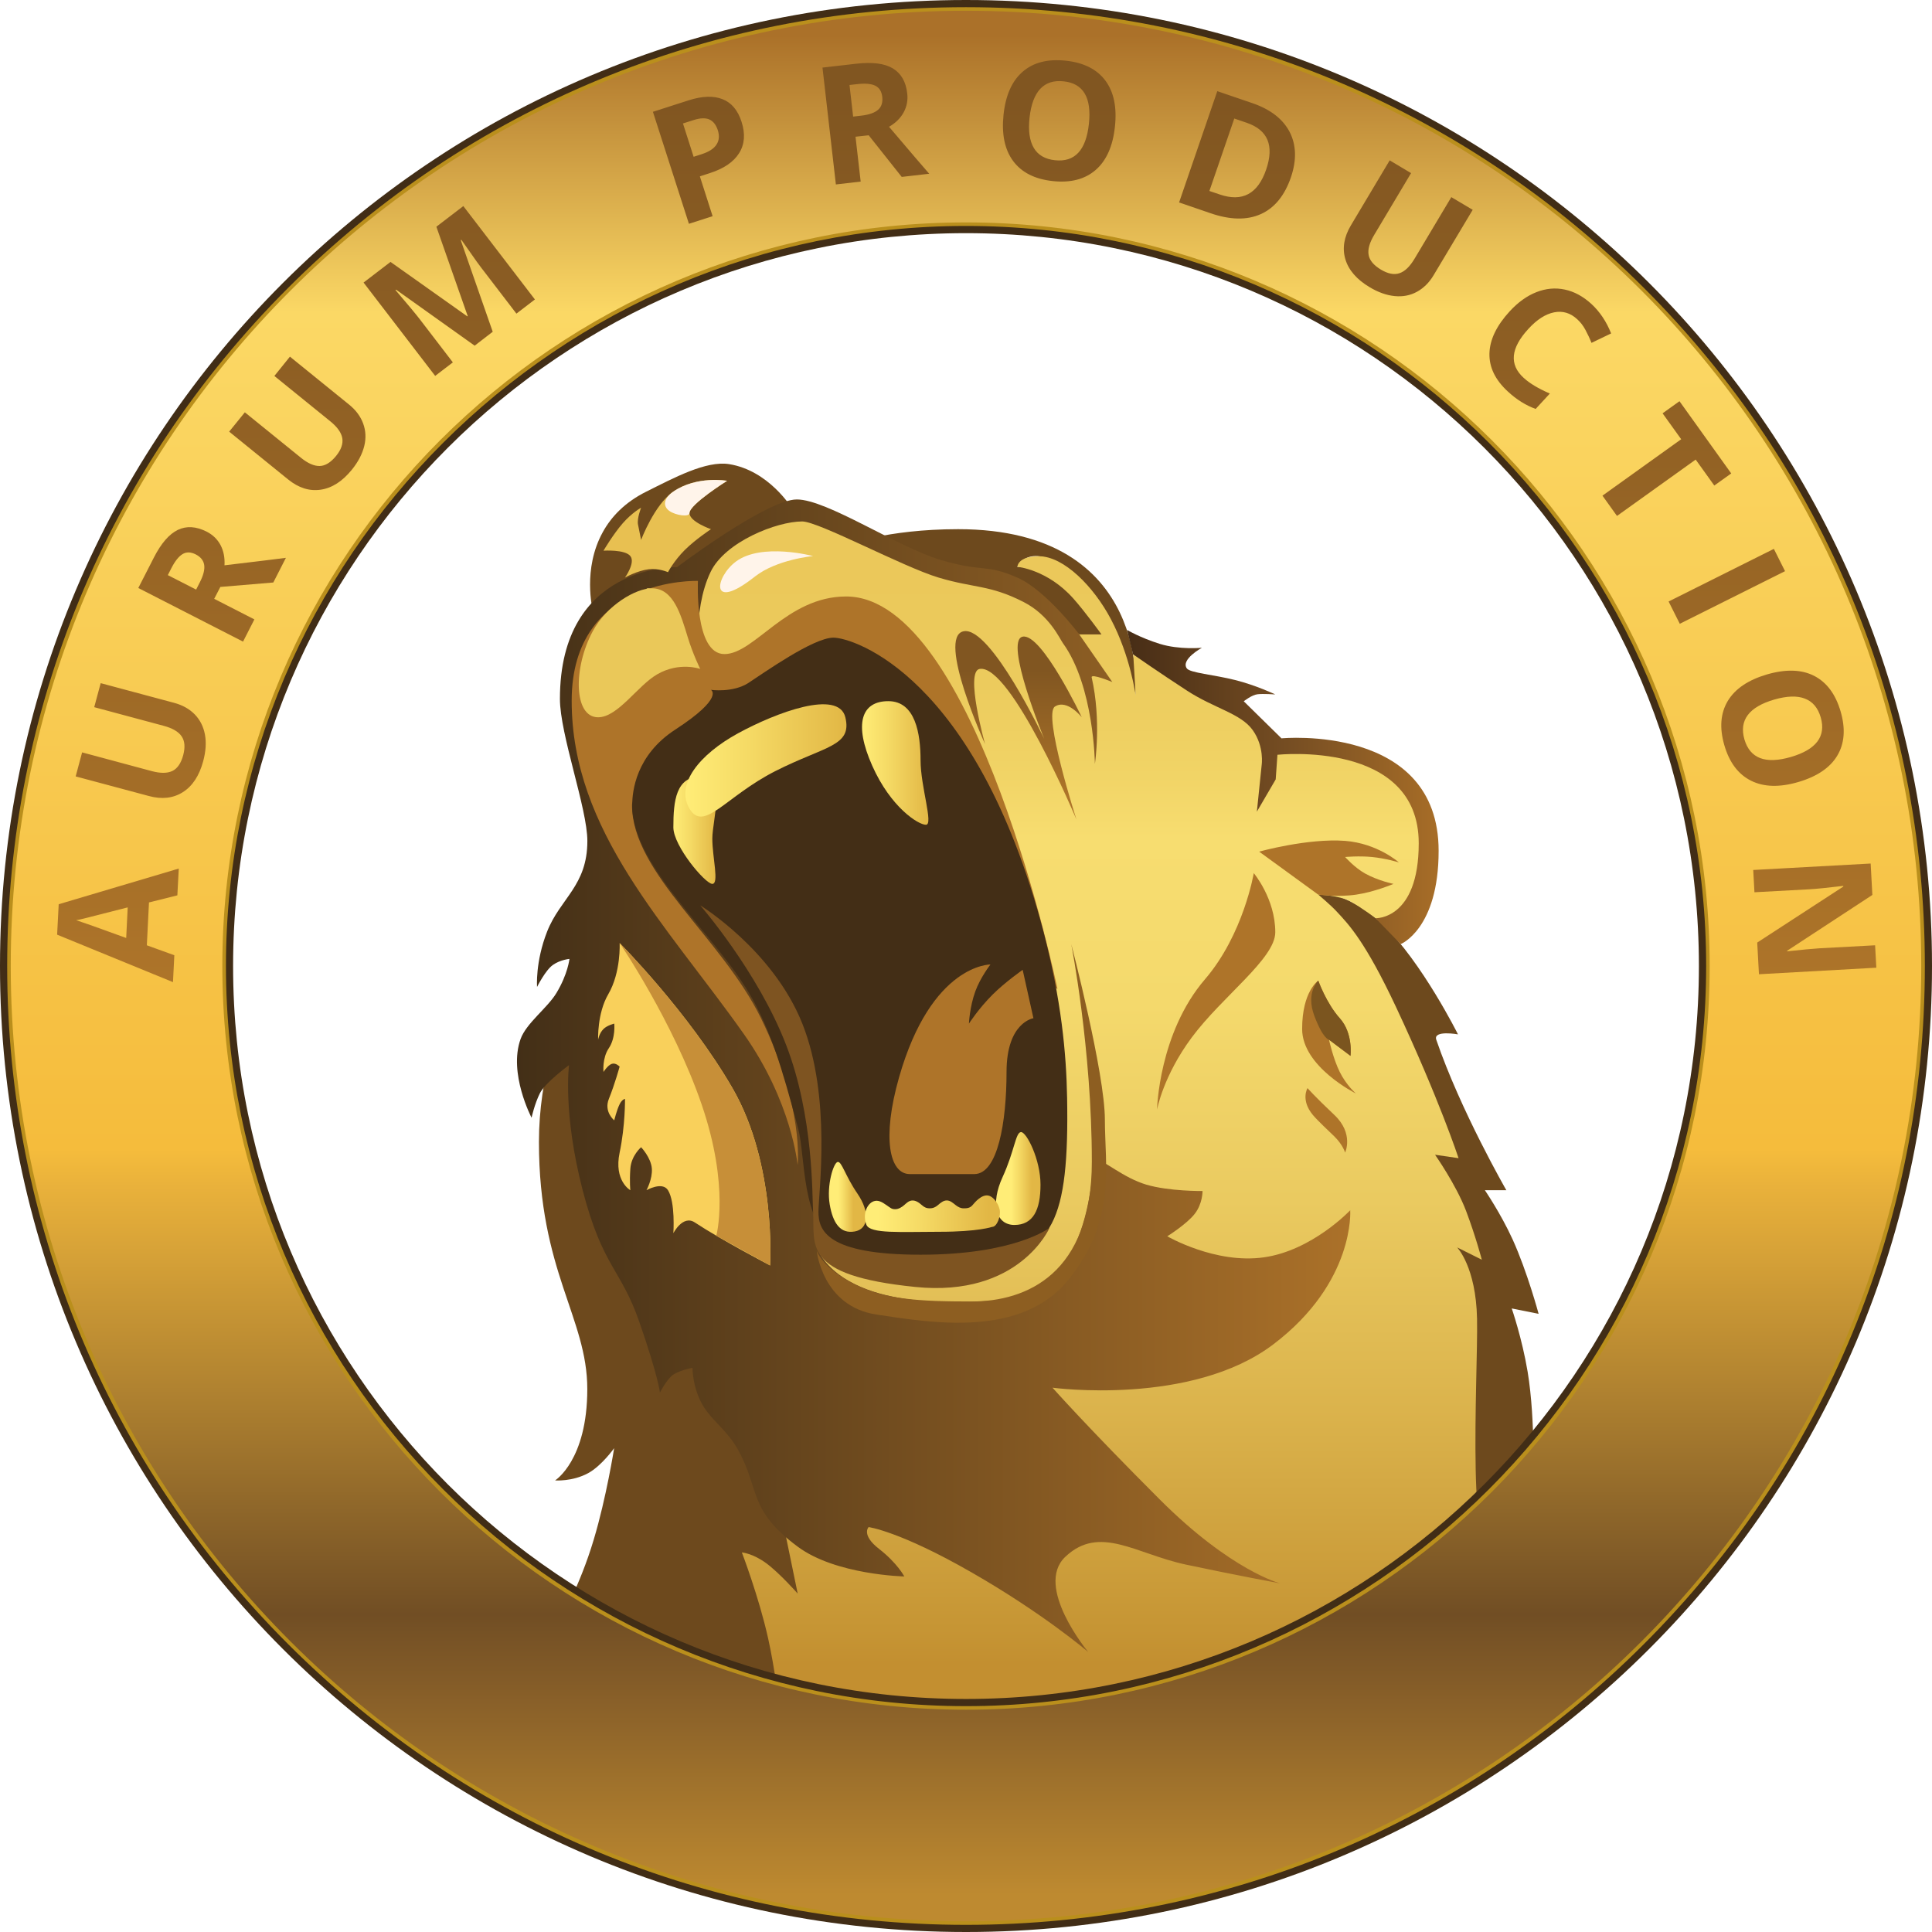 <svg width="60" height="60" viewBox="0 0 60 60" fill="none" xmlns="http://www.w3.org/2000/svg">
<path fill-rule="evenodd" clip-rule="evenodd" d="M17.763 49.59C21.31 51.811 25.505 53.097 30 53.097C37.063 53.097 43.383 49.926 47.62 44.93C47.611 44.28 47.571 43.379 47.442 42.6C47.267 41.552 46.948 40.635 46.948 40.635L47.783 40.802C47.783 40.802 47.433 39.5 46.977 38.494C46.61 37.689 46.114 36.963 46.114 36.963H46.781C46.781 36.963 45.362 34.5 44.605 32.29C44.5 31.983 45.279 32.123 45.279 32.123C45.279 32.123 44.164 29.884 42.943 28.707C41.832 27.637 40.606 27.617 40.606 27.617L38.269 25.781C38.269 25.781 37.101 23.969 35.53 22C34.945 21.265 33.645 18.361 33.26 18.132C32.334 17.578 31.591 17.603 31.591 17.603C31.591 17.603 32.023 16.663 33.427 17.936C34.744 19.129 35.263 21.608 35.263 21.608C35.263 21.608 35.799 16.434 29.755 16.434C27.517 16.434 26.25 16.935 26.25 16.935L24.581 15.767C24.581 15.767 23.871 14.609 22.643 14.414C21.926 14.3 20.925 14.843 20.075 15.266C19.403 15.6 18.98 16.052 18.72 16.526C18.085 17.672 18.406 18.938 18.406 18.938L19.24 28.117C19.24 28.117 16.737 31.442 16.737 35.461C16.737 39.48 18.239 40.922 18.239 43.139C18.239 45.355 17.238 45.976 17.238 45.976C17.238 45.976 17.774 46.018 18.268 45.749C18.686 45.52 19.073 44.974 19.073 44.974C19.073 44.974 18.831 46.51 18.439 47.814C18.221 48.548 17.945 49.198 17.763 49.59Z" fill="#6D491D"/>
<path fill-rule="evenodd" clip-rule="evenodd" d="M45.531 37.608C45.226 36.801 44.567 35.862 44.567 35.862L45.297 35.968C45.297 35.968 44.701 34.146 43.352 31.268C42.4 29.241 41.886 28.709 41.521 28.318C41.349 28.126 40.942 27.784 40.942 27.784C40.942 27.784 41.581 27.801 41.934 27.993C42.288 28.184 42.789 28.565 42.789 28.565C42.789 28.565 44.32 28.34 44.32 25.997C44.32 22.843 39.718 23.313 39.718 23.313L39.248 22.545L35.194 20.32L35.27 21.61C35.27 21.61 35.109 20.375 34.497 19.223C33.966 18.217 33.038 17.275 32.265 17.275C31.593 17.275 31.598 17.603 31.598 17.603C31.598 17.603 32.53 17.685 33.334 18.588C33.71 19.011 34.208 19.703 34.208 19.703H33.523L31.021 17.936C31.021 17.936 30.16 17.77 29.09 17.429C27.232 16.841 24.655 15.938 24.203 15.938C23.493 15.938 21.163 17.936 21.163 17.936L19.686 18.27C19.686 18.27 17.56 18.867 17.56 21.646C17.56 24.425 19.643 28.596 19.643 28.596L23.522 35.541L24.147 46.45L24.773 49.49C24.773 49.49 24.214 48.855 23.794 48.546C23.373 48.237 23.039 48.212 23.039 48.212C23.039 48.212 23.567 49.588 23.854 50.878C23.954 51.326 24.043 51.849 24.116 52.34C25.994 52.834 27.966 53.097 30 53.097C36.151 53.097 41.739 50.691 45.878 46.773C45.856 46.428 45.836 46.045 45.829 45.642C45.793 43.911 45.889 41.841 45.871 40.955C45.838 39.338 45.252 38.739 45.252 38.739L46.02 39.122C46.02 39.122 45.829 38.396 45.531 37.608Z" fill="url(#paint0_linear_9_1025)"/>
<path d="M34.003 23.722C34.003 23.722 34.21 22.38 33.903 21.038C33.872 20.901 34.544 21.181 34.544 21.181L33.518 19.703C33.518 19.703 32.49 18.33 31.591 17.936C30.596 17.5 30.541 17.785 29.206 17.387C27.87 16.988 25.683 15.511 24.746 15.511C23.809 15.511 21.025 17.614 21.025 17.614C21.025 17.614 17.389 17.5 17.389 21.704C17.389 22.812 18.241 25.109 18.241 26.117C18.241 27.512 17.4 27.893 16.991 28.932C16.619 29.88 16.679 30.65 16.679 30.65C16.679 30.65 16.939 30.129 17.171 29.967C17.402 29.804 17.685 29.78 17.685 29.78C17.685 29.78 17.636 30.252 17.28 30.839C17.004 31.3 16.343 31.776 16.167 32.268C15.784 33.334 16.508 34.711 16.508 34.711C16.508 34.711 16.601 34.284 16.768 33.95C16.935 33.616 17.672 33.078 17.672 33.078C17.672 33.078 17.474 34.569 18.097 36.97C18.722 39.371 19.276 39.384 19.857 41.06C20.44 42.736 20.495 43.248 20.495 43.248C20.495 43.248 20.667 42.907 20.852 42.736C21.036 42.564 21.506 42.48 21.506 42.48C21.506 42.48 21.499 43.13 21.862 43.702C22.145 44.147 22.599 44.44 22.928 45.037C23.607 46.27 23.226 46.884 24.775 48.034C25.959 48.913 28.084 48.958 28.084 48.958C28.084 48.958 27.87 48.546 27.303 48.105C26.735 47.665 26.976 47.425 26.976 47.425C26.976 47.425 27.942 47.551 30.171 48.831C32.401 50.108 33.794 51.303 33.794 51.303C33.794 51.303 32.107 49.274 33.084 48.348C34.15 47.34 35.265 48.255 36.834 48.591C38.363 48.916 39.76 49.174 39.76 49.174C39.76 49.174 38.24 48.791 36.011 46.561C33.781 44.331 32.686 43.096 32.686 43.096C32.686 43.096 37.003 43.679 39.547 41.748C42.09 39.816 41.932 37.586 41.932 37.586C41.932 37.586 40.753 38.837 39.249 39.048C37.742 39.262 36.251 38.394 36.251 38.394C36.251 38.394 36.854 38.018 37.103 37.697C37.353 37.377 37.346 36.988 37.346 36.988C37.346 36.988 36.313 37.001 35.599 36.79C34.885 36.576 34.299 36.04 33.979 35.966C33.812 38.307 33.058 40.397 30.888 40.397C30.356 40.397 26.929 40.795 25.607 39.153C24.755 38.094 26.192 36.396 25.454 34.159C23.233 27.452 19.492 18.27 20.113 18.27C21.277 18.27 21.074 19.02 21.277 19.688C21.446 20.248 21.724 20.747 21.724 20.747C21.724 20.747 21.47 18.998 22.071 17.756C22.523 16.826 24.118 16.194 24.913 16.194C25.425 16.194 28.037 17.603 29.145 17.936C30.254 18.27 30.734 18.157 31.787 18.695C32.595 19.107 32.913 19.843 33.009 19.973C33.977 21.308 34.003 23.722 34.003 23.722Z" fill="url(#paint1_linear_9_1025)"/>
<path d="M32.84 30.712C32.84 30.712 30.312 18.524 26.277 18.524C24.434 18.524 23.435 20.313 22.498 20.313C21.562 20.313 21.675 18.041 21.675 18.041C21.675 18.041 17.754 17.898 17.754 21.764C17.754 25.828 20.712 28.729 23.095 32.105C24.597 34.23 24.77 36.18 24.77 36.18C24.77 36.18 24.982 34.382 23.633 31.622C22.416 29.13 19.628 27.111 19.628 25.004C19.63 23.553 32.84 30.712 32.84 30.712Z" fill="#AE7429"/>
<path d="M30.483 39.057C32.684 39.028 33.209 37.909 33.14 34.092C33.115 32.733 32.966 31.05 32.388 28.865C30.3 20.996 26.506 19.803 25.883 19.803C25.258 19.803 23.724 20.896 23.241 21.21C22.759 21.521 22.078 21.424 22.078 21.424C22.078 21.424 22.514 21.655 20.97 22.659C19.748 23.453 19.634 24.577 19.634 25.002C19.634 26.947 22.305 29.065 23.384 31.053C23.936 32.07 24.25 33.026 24.79 35.058C25.015 35.904 24.884 38.018 25.97 38.581C26.831 39.031 28.691 39.079 30.483 39.057Z" fill="#432E16"/>
<path fill-rule="evenodd" clip-rule="evenodd" d="M21.746 20.774C21.746 20.774 21.519 20.317 21.361 19.797C21.145 19.093 20.918 18.27 20.244 18.27C19.752 18.27 18.846 18.789 18.408 19.605C17.798 20.738 17.812 22.276 18.575 22.276C19.189 22.276 19.803 21.29 20.411 20.941C21.101 20.542 21.746 20.774 21.746 20.774Z" fill="#EAC859"/>
<path fill-rule="evenodd" clip-rule="evenodd" d="M19.243 29.286C19.243 29.286 21.381 31.433 22.747 33.792C24.118 36.16 23.916 39.3 23.916 39.3C23.916 39.3 22.407 38.512 21.579 37.965C21.208 37.718 20.912 38.298 20.912 38.298C20.912 38.298 20.978 37.335 20.745 36.963C20.569 36.681 20.077 36.963 20.077 36.963C20.077 36.963 20.266 36.618 20.244 36.295C20.22 35.951 19.91 35.628 19.91 35.628C19.91 35.628 19.605 35.884 19.576 36.295C19.547 36.718 19.576 36.963 19.576 36.963C19.576 36.963 19.058 36.674 19.243 35.795C19.421 34.949 19.41 34.126 19.41 34.126C19.41 34.126 19.318 34.139 19.243 34.293C19.154 34.471 19.076 34.793 19.076 34.793C19.076 34.793 18.746 34.531 18.909 34.126C19.096 33.663 19.243 33.124 19.243 33.124C19.243 33.124 19.125 32.998 19.002 33.038C18.873 33.08 18.742 33.291 18.742 33.291C18.742 33.291 18.697 32.862 18.907 32.553C19.125 32.23 19.076 31.789 19.076 31.789C19.076 31.789 18.855 31.843 18.742 31.956C18.606 32.092 18.575 32.29 18.575 32.29C18.575 32.29 18.542 31.473 18.889 30.879C19.291 30.189 19.243 29.286 19.243 29.286Z" fill="#F9D05B"/>
<path fill-rule="evenodd" clip-rule="evenodd" d="M21.777 24.112C22.563 24.112 22.122 25.467 22.122 26.043C22.122 26.62 22.34 27.45 22.122 27.45C21.904 27.45 20.912 26.275 20.912 25.694C20.912 24.866 20.992 24.112 21.777 24.112Z" fill="url(#paint2_linear_9_1025)"/>
<path fill-rule="evenodd" clip-rule="evenodd" d="M27.588 21.775C28.431 21.775 28.589 22.79 28.589 23.611C28.589 24.432 28.997 25.614 28.756 25.614C28.516 25.614 27.661 25.071 27.087 23.778C26.513 22.487 26.744 21.775 27.588 21.775Z" fill="url(#paint3_linear_9_1025)"/>
<path fill-rule="evenodd" clip-rule="evenodd" d="M26.253 22.276C26.471 23.179 25.63 23.162 24.083 23.945C22.536 24.728 21.858 25.865 21.412 25.113C20.967 24.361 21.724 23.428 22.915 22.776C24.107 22.125 26.041 21.401 26.253 22.276Z" fill="url(#paint4_linear_9_1025)"/>
<path fill-rule="evenodd" clip-rule="evenodd" d="M31.76 30.12L32.094 31.622C32.094 31.622 31.259 31.742 31.259 33.291C31.259 34.84 30.99 36.462 30.258 36.462C29.526 36.462 28.89 36.462 28.255 36.462C27.621 36.462 27.383 35.347 27.921 33.458C28.927 29.931 30.759 29.953 30.759 29.953C30.759 29.953 30.445 30.358 30.289 30.788C30.113 31.273 30.091 31.789 30.091 31.789C30.091 31.789 30.389 31.324 30.828 30.886C31.222 30.494 31.76 30.12 31.76 30.12Z" fill="#AE7429"/>
<path fill-rule="evenodd" clip-rule="evenodd" d="M39.104 26.448C39.104 26.448 40.622 26.026 41.774 26.114C42.78 26.192 43.443 26.782 43.443 26.782C43.443 26.782 43.038 26.657 42.609 26.615C42.206 26.575 41.774 26.615 41.774 26.615C41.774 26.615 42.066 26.945 42.393 27.127C42.807 27.356 43.276 27.45 43.276 27.45C43.276 27.45 42.696 27.699 42.115 27.784C41.529 27.868 40.94 27.784 40.94 27.784L39.104 26.448Z" fill="#AE7429"/>
<path fill-rule="evenodd" clip-rule="evenodd" d="M30.592 23.11C30.592 23.11 29.958 20.849 30.425 20.774C31.393 20.616 33.429 25.447 33.429 25.447C33.429 25.447 32.379 22.185 32.762 21.942C33.144 21.699 33.596 22.276 33.596 22.276C33.596 22.276 32.35 19.652 31.76 19.772C31.171 19.892 32.428 22.943 32.428 22.943C32.428 22.943 30.765 19.43 29.924 19.605C29.083 19.781 30.592 23.11 30.592 23.11Z" fill="url(#paint5_linear_9_1025)"/>
<path fill-rule="evenodd" clip-rule="evenodd" d="M38.937 27.116C38.937 27.116 39.605 27.908 39.605 28.952C39.605 29.771 37.956 30.944 37.008 32.223C36.122 33.418 35.933 34.46 35.933 34.46C35.933 34.46 35.984 32.085 37.422 30.412C38.621 29.016 38.937 27.116 38.937 27.116Z" fill="#AE7429"/>
<path fill-rule="evenodd" clip-rule="evenodd" d="M21.746 28.117C21.746 28.117 24.005 29.499 24.917 31.789C25.83 34.079 25.418 37.066 25.418 37.631C25.418 38.196 25.647 38.966 28.589 38.966C31.531 38.966 32.595 38.131 32.595 38.131C32.595 38.131 31.658 40.297 28.422 39.967C24.87 39.607 25.313 38.652 25.251 37.631C25.22 37.13 25.271 34.673 24.416 32.457C23.533 30.165 21.746 28.117 21.746 28.117Z" fill="#7E5421"/>
<path fill-rule="evenodd" clip-rule="evenodd" d="M42.108 33.959C42.108 33.959 40.439 33.129 40.439 31.956C40.439 30.783 40.94 30.454 40.94 30.454C40.94 30.454 41.191 31.159 41.607 31.622C42.03 32.092 41.941 32.791 41.941 32.791L41.274 32.29C41.274 32.29 41.4 32.875 41.607 33.291C41.816 33.71 42.108 33.959 42.108 33.959Z" fill="#AE7429"/>
<path fill-rule="evenodd" clip-rule="evenodd" d="M40.606 33.792C40.606 33.792 40.383 34.159 40.773 34.627C40.926 34.809 41.269 35.127 41.441 35.294C41.705 35.554 41.774 35.795 41.774 35.795C41.774 35.795 42.052 35.205 41.441 34.627C40.815 34.037 40.606 33.792 40.606 33.792Z" fill="#AE7429"/>
<path fill-rule="evenodd" clip-rule="evenodd" d="M19.243 29.286C19.243 29.286 21.381 31.433 22.747 33.792C24.118 36.16 23.916 39.3 23.916 39.3L22.245 38.376C22.245 38.376 22.67 36.865 21.788 34.293C20.905 31.722 19.243 29.286 19.243 29.286Z" fill="#C78F38"/>
<path fill-rule="evenodd" clip-rule="evenodd" d="M20.745 17.77C20.745 17.77 20.925 17.422 21.265 17.082C21.593 16.755 22.08 16.434 22.08 16.434C22.08 16.434 21.412 16.203 21.412 15.934C21.412 15.664 22.581 14.932 22.581 14.932C22.581 14.932 21.642 14.765 20.912 15.266C20.32 15.673 19.91 16.768 19.91 16.768C19.91 16.768 19.859 16.517 19.814 16.29C19.777 16.103 19.91 15.767 19.91 15.767C19.91 15.767 19.63 15.92 19.343 16.247C19.044 16.588 18.742 17.102 18.742 17.102C18.742 17.102 19.407 17.057 19.576 17.269C19.741 17.474 19.41 17.936 19.41 17.936C19.41 17.936 19.79 17.723 20.146 17.678C20.455 17.64 20.745 17.77 20.745 17.77Z" fill="#E8C051"/>
<path fill-rule="evenodd" clip-rule="evenodd" d="M25.251 17.269C25.251 17.269 23.66 16.844 22.857 17.438C22.204 17.921 22.02 19.031 23.448 17.903C24.125 17.371 25.251 17.269 25.251 17.269Z" fill="#FFF4EA"/>
<path d="M33.269 29.319C33.269 29.319 33.908 32.579 33.908 36.073C33.908 39.567 31.876 40.419 30.171 40.419C28.467 40.419 27.488 40.343 26.584 39.903C25.531 39.389 25.364 38.843 25.364 38.843C25.364 38.843 25.536 40.57 27.218 40.824C28.901 41.078 31.736 41.57 33.204 39.716C34.675 37.862 34.313 36.222 34.313 34.773C34.313 33.325 33.269 29.319 33.269 29.319Z" fill="#8D5E21"/>
<path fill-rule="evenodd" clip-rule="evenodd" d="M21.412 15.934C21.412 15.664 22.581 14.932 22.581 14.932C22.581 14.932 21.642 14.765 20.912 15.266C20.607 15.475 20.578 15.718 20.787 15.867C20.985 16.009 21.412 16.065 21.412 15.934Z" fill="#FFF4EA"/>
<path fill-rule="evenodd" clip-rule="evenodd" d="M39.033 25.207L39.618 24.205L39.672 23.44C39.672 23.44 44.06 22.97 44.06 26.188C44.06 28.573 42.718 28.516 42.718 28.516L43.499 29.321C43.499 29.321 44.678 28.852 44.678 26.424C44.678 22.46 39.798 22.93 39.798 22.93L38.626 21.779C38.626 21.779 38.875 21.581 39.051 21.561C39.226 21.539 39.605 21.566 39.605 21.566C39.605 21.566 39.013 21.283 38.358 21.119C37.689 20.95 36.954 20.898 36.856 20.756C36.665 20.478 37.326 20.117 37.326 20.117C37.326 20.117 36.627 20.186 36.015 19.995C35.403 19.803 35.003 19.563 35.003 19.563L35.187 20.32C35.187 20.32 36.026 20.905 36.874 21.455C37.722 22.004 38.536 22.158 38.904 22.674C39.271 23.19 39.182 23.762 39.182 23.762L39.033 25.207Z" fill="url(#paint6_linear_9_1025)"/>
<path fill-rule="evenodd" clip-rule="evenodd" d="M31.711 35.158C31.883 35.158 32.314 36.011 32.314 36.792C32.314 37.573 32.087 38.042 31.504 38.042C30.921 38.042 30.759 37.375 31.135 36.558C31.511 35.739 31.54 35.158 31.711 35.158Z" fill="url(#paint7_linear_9_1025)"/>
<path fill-rule="evenodd" clip-rule="evenodd" d="M26.014 36.086C25.885 36.109 25.667 36.81 25.767 37.401C25.867 37.993 26.101 38.321 26.542 38.245C26.982 38.169 27.02 37.642 26.631 37.072C26.241 36.502 26.143 36.064 26.014 36.086Z" fill="url(#paint8_linear_9_1025)"/>
<path fill-rule="evenodd" clip-rule="evenodd" d="M31.044 37.557C30.986 37.326 30.821 37.15 30.69 37.128C30.485 37.092 30.283 37.33 30.203 37.426C30.122 37.522 30.024 37.526 29.929 37.526C29.833 37.526 29.76 37.488 29.68 37.426C29.599 37.364 29.513 37.281 29.404 37.281C29.295 37.281 29.208 37.357 29.128 37.426C29.048 37.495 28.97 37.526 28.876 37.526C28.783 37.526 28.721 37.506 28.629 37.426C28.538 37.346 28.433 37.27 28.313 37.284C28.218 37.295 28.146 37.368 28.08 37.426C28.013 37.484 27.91 37.553 27.804 37.553C27.697 37.553 27.672 37.526 27.53 37.426C27.387 37.326 27.267 37.257 27.129 37.308C26.933 37.379 26.776 37.702 26.907 38.036C27.02 38.323 27.973 38.254 29.179 38.254C30.385 38.254 30.812 38.102 30.812 38.102C30.964 38.105 31.093 37.753 31.044 37.557Z" fill="url(#paint9_linear_9_1025)"/>
<path fill-rule="evenodd" clip-rule="evenodd" d="M40.94 30.454C40.94 30.454 41.191 31.159 41.608 31.622C42.03 32.092 41.941 32.791 41.941 32.791L41.274 32.29C41.274 32.29 41.091 32.274 40.818 31.549C40.544 30.823 40.94 30.454 40.94 30.454Z" fill="#7B551F"/>
<path d="M30 0C13.432 0 0 13.432 0 30C0 46.568 13.432 60 30 60C46.568 60 60 46.568 60 30C60 13.432 46.57 0 30 0ZM30 52.763C17.429 52.763 7.239 42.573 7.239 30.002C7.239 17.431 17.429 7.241 30 7.241C42.571 7.241 52.761 17.431 52.761 30.002C52.763 42.571 42.571 52.763 30 52.763Z" fill="#412D16"/>
<path d="M30 59.724C13.61 59.724 0.278 46.39 0.278 30.002C0.278 13.615 13.613 0.278 30 0.278C46.388 0.278 59.722 13.613 59.722 30C59.722 46.388 46.39 59.724 30 59.724ZM30 6.961C17.295 6.961 6.961 17.296 6.961 30C6.961 42.705 17.295 53.039 30 53.039C42.705 53.039 53.039 42.705 53.039 30C53.039 17.296 42.705 6.961 30 6.961Z" fill="url(#paint10_linear_9_1025)"/>
<path d="M30 0.334C46.385 0.334 59.666 13.617 59.666 30C59.666 46.383 46.383 59.666 30 59.666C13.617 59.666 0.334 46.385 0.334 30C0.334 13.615 13.617 0.334 30 0.334ZM30 53.097C42.756 53.097 53.095 42.756 53.095 30.002C53.095 17.247 42.754 6.907 30 6.907C17.244 6.907 6.905 17.249 6.905 30.002C6.905 42.756 17.244 53.097 30 53.097ZM30 0.223C22.047 0.223 14.569 3.32 8.944 8.944C3.32 14.569 0.223 22.047 0.223 30C0.223 37.953 3.32 45.433 8.944 51.056C14.567 56.68 22.047 59.778 30 59.778C37.953 59.778 45.433 56.68 51.056 51.056C56.68 45.433 59.778 37.953 59.778 30C59.778 22.047 56.68 14.567 51.056 8.944C45.433 3.32 37.956 0.223 30 0.223ZM30 52.986C17.327 52.986 7.017 42.676 7.017 30.002C7.017 17.329 17.327 7.017 30 7.017C42.673 7.017 52.986 17.327 52.986 30C52.986 42.673 42.673 52.986 30 52.986Z" fill="#BA8F1C"/>
<path fill-rule="evenodd" clip-rule="evenodd" d="M34.624 3.941C34.56 4.542 34.359 4.989 34.026 5.279C33.692 5.568 33.247 5.684 32.691 5.623C32.134 5.563 31.725 5.354 31.462 4.998C31.2 4.642 31.102 4.164 31.166 3.558C31.231 2.953 31.431 2.508 31.765 2.223C32.099 1.936 32.544 1.825 33.102 1.885C33.661 1.945 34.07 2.154 34.331 2.506C34.593 2.86 34.691 3.338 34.624 3.941ZM31.974 3.652C31.929 4.057 31.974 4.371 32.105 4.593C32.236 4.816 32.457 4.943 32.762 4.976C33.376 5.043 33.727 4.669 33.816 3.852C33.906 3.033 33.645 2.59 33.033 2.526C32.726 2.492 32.483 2.57 32.306 2.759C32.13 2.949 32.018 3.247 31.974 3.652ZM26.729 5.639L26.569 4.246L26.978 4.201L28.004 5.494L28.858 5.396C28.665 5.176 28.249 4.691 27.61 3.937C27.815 3.819 27.966 3.67 28.064 3.489C28.162 3.309 28.2 3.113 28.175 2.9C28.133 2.535 27.984 2.277 27.726 2.123C27.468 1.969 27.094 1.923 26.6 1.978L25.543 2.099L25.959 5.728L26.729 5.639ZM26.744 3.592L26.495 3.621L26.382 2.639L26.615 2.613C26.864 2.584 27.051 2.599 27.178 2.659C27.305 2.719 27.379 2.835 27.399 3.006C27.419 3.18 27.376 3.316 27.27 3.409C27.163 3.503 26.987 3.565 26.744 3.592ZM23.03 3.783C23.15 4.157 23.126 4.482 22.954 4.756C22.783 5.029 22.483 5.234 22.051 5.374L21.735 5.477L22.131 6.714L21.395 6.95L20.277 3.472L21.388 3.115C21.811 2.98 22.16 2.969 22.438 3.08C22.716 3.187 22.915 3.423 23.03 3.783ZM21.541 4.869L21.784 4.791C22.011 4.718 22.167 4.62 22.249 4.493C22.334 4.368 22.347 4.219 22.294 4.048C22.238 3.874 22.149 3.763 22.029 3.71C21.909 3.658 21.746 3.663 21.546 3.727L21.21 3.834L21.541 4.869ZM12.3 8.995L14.741 10.735L15.302 10.303L14.309 7.459L14.327 7.446C14.589 7.822 14.754 8.054 14.816 8.14C14.872 8.218 14.925 8.287 14.97 8.347L14.97 8.347L14.986 8.367L16.038 9.74L16.612 9.3L14.389 6.4L13.552 7.041L14.525 9.816L14.514 9.825L12.128 8.134L11.291 8.775L13.515 11.674L14.064 11.254L13.03 9.905C12.912 9.752 12.662 9.451 12.282 9.008L12.3 8.995ZM9.004 11.076L10.84 12.564C11.049 12.733 11.196 12.929 11.278 13.152C11.36 13.374 11.372 13.608 11.312 13.853C11.251 14.098 11.125 14.342 10.929 14.585C10.633 14.95 10.31 15.157 9.958 15.208C9.607 15.259 9.271 15.152 8.946 14.888L7.117 13.405L7.604 12.805L9.342 14.213C9.56 14.391 9.756 14.476 9.93 14.472C10.103 14.467 10.272 14.362 10.437 14.16C10.597 13.964 10.659 13.779 10.63 13.606C10.599 13.434 10.475 13.259 10.254 13.081L8.521 11.676L9.004 11.076ZM7.9 19.236L6.652 18.597L6.843 18.228L8.488 18.09L8.879 17.324C8.59 17.362 7.953 17.44 6.972 17.556C6.985 17.32 6.945 17.113 6.85 16.93C6.754 16.75 6.612 16.61 6.42 16.512C6.091 16.345 5.793 16.327 5.523 16.456C5.254 16.586 5.007 16.87 4.78 17.313L4.295 18.261L7.548 19.926L7.9 19.236ZM6.204 18.088L6.091 18.31L5.212 17.861L5.319 17.651C5.432 17.429 5.548 17.282 5.668 17.209C5.788 17.135 5.926 17.14 6.08 17.218C6.235 17.298 6.322 17.409 6.342 17.549C6.362 17.689 6.316 17.87 6.204 18.088ZM3.127 21.216L5.41 21.828C5.67 21.898 5.884 22.018 6.049 22.187C6.213 22.356 6.318 22.565 6.365 22.814C6.411 23.064 6.391 23.337 6.311 23.638C6.189 24.092 5.977 24.412 5.679 24.601C5.379 24.791 5.027 24.831 4.624 24.721L2.35 24.112L2.55 23.366L4.711 23.947C4.983 24.02 5.196 24.018 5.354 23.943C5.51 23.867 5.623 23.702 5.69 23.451C5.755 23.206 5.739 23.012 5.641 22.868C5.543 22.723 5.356 22.614 5.083 22.541L2.926 21.962L3.127 21.216ZM5.508 27.806L4.627 28.026L4.56 29.357L5.414 29.666L5.372 30.501L1.774 29.027L1.823 28.082L5.552 26.974L5.508 27.806ZM3.966 28.18C3.167 28.384 2.715 28.5 2.61 28.525C2.506 28.551 2.423 28.569 2.363 28.578C2.573 28.645 3.093 28.827 3.919 29.13L3.966 28.18ZM39.155 6.649C39.582 6.458 39.894 6.077 40.09 5.508C40.272 4.974 40.259 4.504 40.052 4.099C39.84 3.694 39.456 3.396 38.89 3.202L37.804 2.831L36.618 6.287L37.597 6.623C38.207 6.832 38.728 6.841 39.155 6.649ZM38.721 3.814C39.375 4.039 39.576 4.522 39.322 5.265C39.062 6.024 38.579 6.282 37.873 6.037L37.559 5.931L38.332 3.681L38.721 3.814ZM45.736 6.516L44.523 8.545C44.385 8.777 44.211 8.948 44.004 9.062C43.797 9.175 43.566 9.22 43.314 9.195C43.063 9.171 42.802 9.079 42.535 8.919C42.133 8.679 41.881 8.387 41.781 8.049C41.681 7.709 41.739 7.359 41.952 7.001L43.158 4.98L43.822 5.376L42.676 7.297C42.531 7.54 42.473 7.744 42.504 7.916C42.533 8.087 42.662 8.238 42.887 8.374C43.105 8.503 43.297 8.541 43.461 8.485C43.628 8.43 43.782 8.281 43.928 8.038L45.072 6.122L45.736 6.516ZM48.264 9.7C48.531 9.647 48.771 9.718 48.984 9.916C49.082 10.005 49.167 10.114 49.236 10.243C49.305 10.372 49.37 10.508 49.425 10.648L50.035 10.355C49.888 9.985 49.683 9.68 49.423 9.44C49.167 9.206 48.891 9.055 48.597 8.993C48.303 8.93 48.01 8.957 47.714 9.073C47.42 9.188 47.144 9.387 46.886 9.667C46.477 10.112 46.267 10.548 46.256 10.975C46.245 11.403 46.434 11.797 46.826 12.157C47.097 12.409 47.387 12.589 47.691 12.7L48.132 12.222C47.776 12.068 47.505 11.906 47.316 11.732C46.864 11.318 46.915 10.811 47.467 10.212C47.732 9.923 47.996 9.754 48.264 9.7ZM50.217 16.023L49.766 15.393L52.211 13.641L51.633 12.836L52.158 12.46L53.765 14.703L53.239 15.079L52.661 14.273L50.217 16.023ZM55.089 17.046L51.82 18.68L52.167 19.372L55.436 17.738L55.089 17.046ZM55.843 24.288C55.262 24.457 54.775 24.443 54.379 24.245C53.983 24.047 53.707 23.68 53.551 23.144C53.395 22.607 53.431 22.149 53.658 21.768C53.887 21.39 54.292 21.116 54.875 20.945C55.458 20.776 55.948 20.789 56.339 20.989C56.731 21.19 57.005 21.557 57.163 22.098C57.319 22.636 57.283 23.095 57.056 23.471C56.831 23.845 56.426 24.118 55.843 24.288ZM55.1 21.726C54.708 21.84 54.434 22 54.279 22.207C54.123 22.414 54.09 22.665 54.174 22.961C54.348 23.555 54.828 23.738 55.616 23.509C56.406 23.279 56.715 22.868 56.544 22.278C56.457 21.982 56.295 21.788 56.05 21.695C55.81 21.602 55.492 21.613 55.1 21.726ZM54.572 29.272L54.626 30.256L58.271 30.053L58.233 29.357L56.506 29.45C56.31 29.462 55.974 29.493 55.502 29.544V29.526L58.148 27.793L58.095 26.818L54.448 27.018L54.486 27.71L56.203 27.617C56.413 27.605 56.76 27.57 57.245 27.512V27.534L54.572 29.272Z" fill="url(#paint11_linear_9_1025)"/>
<defs>
<linearGradient id="paint0_linear_9_1025" x1="31.791" y1="51.676" x2="31.791" y2="17.855" gradientUnits="userSpaceOnUse">
<stop stop-color="#C38F30"/>
<stop offset="0.032" stop-color="#C69534"/>
<stop offset="0.233" stop-color="#DBB34C"/>
<stop offset="0.426" stop-color="#EACA60"/>
<stop offset="0.606" stop-color="#F4D96C"/>
<stop offset="0.759" stop-color="#F7DD70"/>
<stop offset="0.815" stop-color="#F1D466"/>
<stop offset="0.899" stop-color="#ECCB5D"/>
<stop offset="1" stop-color="#EBC85A"/>
</linearGradient>
<linearGradient id="paint1_linear_9_1025" x1="16.052" y1="33.41" x2="41.932" y2="33.41" gradientUnits="userSpaceOnUse">
<stop stop-color="#432F17"/>
<stop offset="1" stop-color="#AB7129"/>
</linearGradient>
<linearGradient id="paint2_linear_9_1025" x1="20.912" y1="25.781" x2="22.245" y2="25.781" gradientUnits="userSpaceOnUse">
<stop stop-color="#FFED77"/>
<stop offset="0.392" stop-color="#F5DA65"/>
<stop offset="1" stop-color="#E2B745"/>
</linearGradient>
<linearGradient id="paint3_linear_9_1025" x1="26.771" y1="23.695" x2="28.833" y2="23.695" gradientUnits="userSpaceOnUse">
<stop stop-color="#FFED77"/>
<stop offset="0.392" stop-color="#F5DA65"/>
<stop offset="1" stop-color="#E2B745"/>
</linearGradient>
<linearGradient id="paint4_linear_9_1025" x1="21.284" y1="23.616" x2="26.287" y2="23.616" gradientUnits="userSpaceOnUse">
<stop stop-color="#FFED77"/>
<stop offset="0.392" stop-color="#F5DA65"/>
<stop offset="1" stop-color="#E2B745"/>
</linearGradient>
<linearGradient id="paint5_linear_9_1025" x1="31.633" y1="24.739" x2="31.633" y2="20.813" gradientUnits="userSpaceOnUse">
<stop stop-color="#AD7429"/>
<stop offset="1" stop-color="#815621"/>
</linearGradient>
<linearGradient id="paint6_linear_9_1025" x1="35.007" y1="24.44" x2="44.68" y2="24.44" gradientUnits="userSpaceOnUse">
<stop stop-color="#472D16"/>
<stop offset="0.544" stop-color="#784F23"/>
<stop offset="1" stop-color="#A76D27"/>
</linearGradient>
<linearGradient id="paint7_linear_9_1025" x1="31.396" y1="36.599" x2="32.039" y2="36.599" gradientUnits="userSpaceOnUse">
<stop stop-color="#FFED77"/>
<stop offset="0.392" stop-color="#F5DA65"/>
<stop offset="1" stop-color="#E2B745"/>
</linearGradient>
<linearGradient id="paint8_linear_9_1025" x1="26.037" y1="37.161" x2="26.5" y2="37.159" gradientUnits="userSpaceOnUse">
<stop stop-color="#FFED77"/>
<stop offset="0.392" stop-color="#F5DA65"/>
<stop offset="1" stop-color="#E2B745"/>
</linearGradient>
<linearGradient id="paint9_linear_9_1025" x1="27.268" y1="37.642" x2="30.694" y2="37.73" gradientUnits="userSpaceOnUse">
<stop stop-color="#FFED77"/>
<stop offset="0.392" stop-color="#F5DA65"/>
<stop offset="1" stop-color="#E2B745"/>
</linearGradient>
<linearGradient id="paint10_linear_9_1025" x1="30" y1="58.861" x2="30" y2="1.098" gradientUnits="userSpaceOnUse">
<stop stop-color="#BE8A30"/>
<stop offset="0.114" stop-color="#845C28"/>
<stop offset="0.151" stop-color="#714E24"/>
<stop offset="0.383" stop-color="#EAB23B"/>
<stop offset="0.401" stop-color="#F5BC3C"/>
<stop offset="0.851" stop-color="#FBD865"/>
<stop offset="1" stop-color="#AB7129"/>
</linearGradient>
<linearGradient id="paint11_linear_9_1025" x1="30.042" y1="30.487" x2="30.042" y2="3.115" gradientUnits="userSpaceOnUse">
<stop stop-color="#AD7429"/>
<stop offset="1" stop-color="#815621"/>
</linearGradient>
</defs>
</svg>
